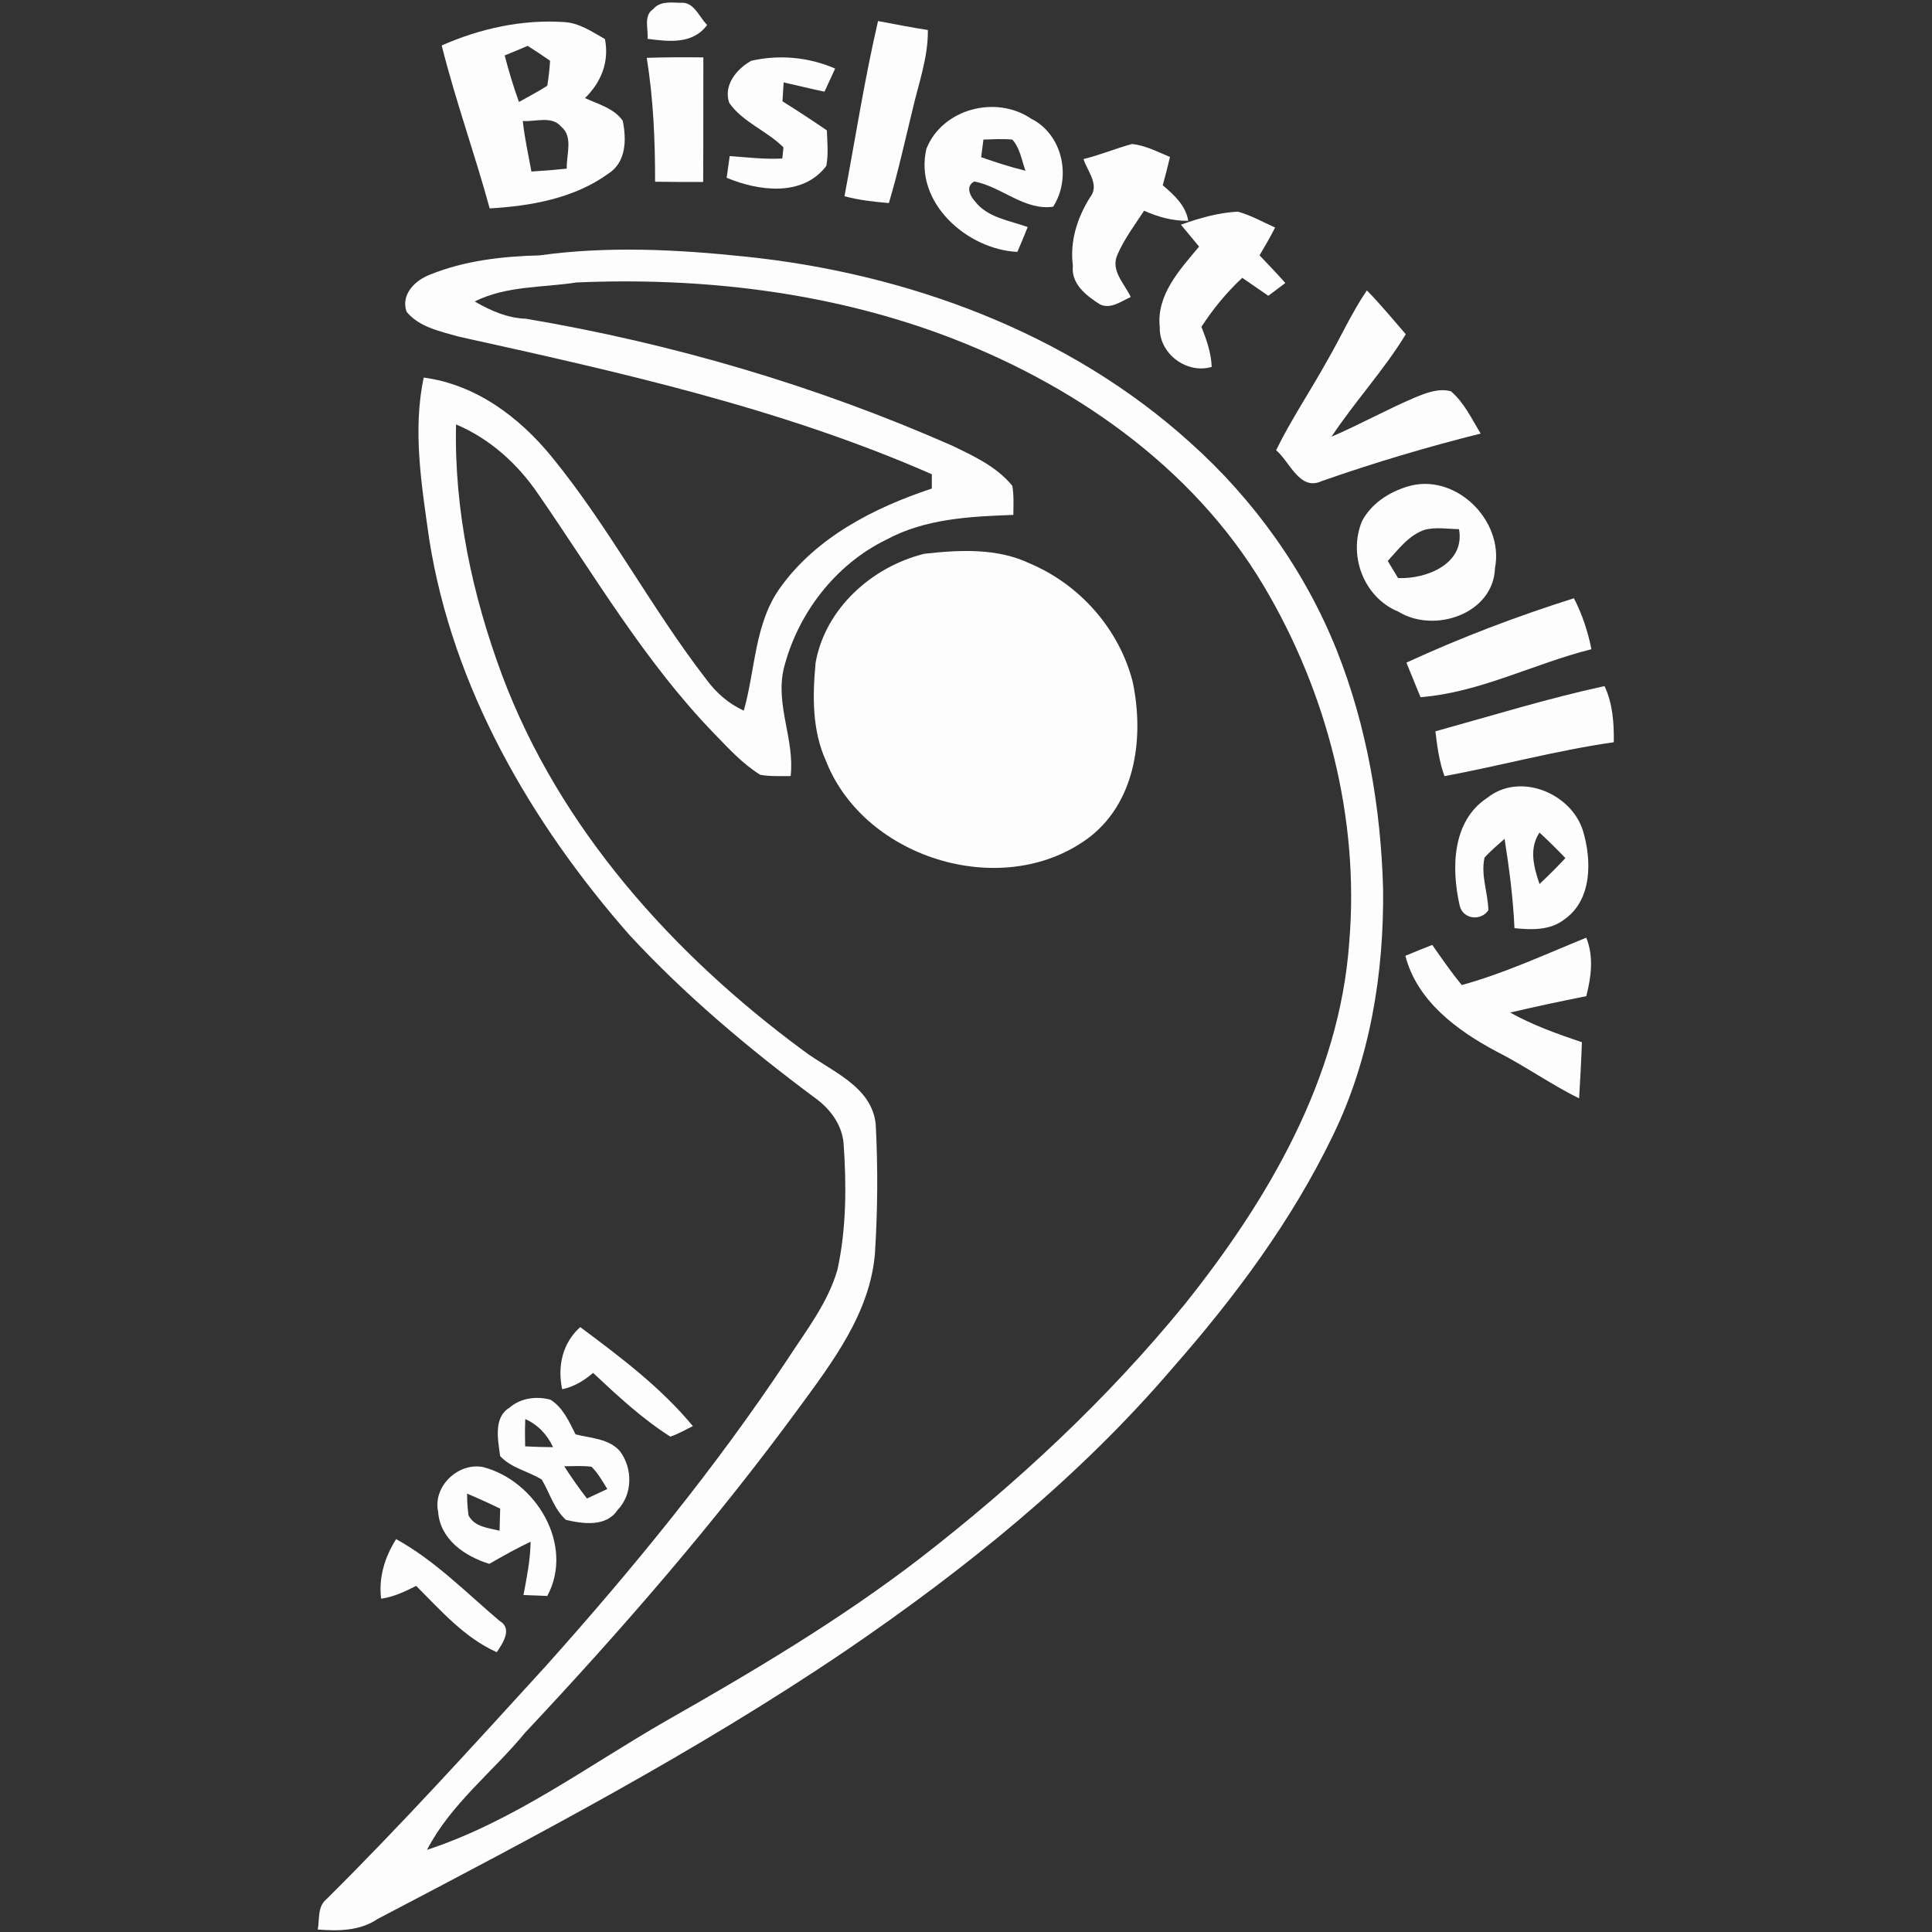 <?xml version="1.0" encoding="UTF-8"?>
<svg width="256px" height="256px" viewBox="0 0 256 256" version="1.1" xmlns="http://www.w3.org/2000/svg" xmlns:xlink="http://www.w3.org/1999/xlink">
    <rect x="0" y="0" width="256" height="256" fill="#333333" stroke="none"/>
    <!-- Generator: Sketch 51.3 (57544) - http://www.bohemiancoding.com/sketch -->
    <title>logo/bislett</title>
    <desc>Created with Sketch.</desc>
    <defs></defs>
    <g id="logo/bislett" stroke="none" stroke-width="1" fill="none" fill-rule="evenodd">
        <g id="bislett" transform="translate(42, 0)" fill="#FDFDFD" fill-rule="nonzero">
            <path d="M44.573,1.194 C45.449,0.131 46.907,0.344 48.135,0.368 C49.962,0.18 50.609,2.233 51.698,3.304 C49.806,5.905 46.596,5.513 43.803,5.145 C43.934,3.828 43.221,2.069 44.573,1.194 Z" id="Shape"></path>
            <path d="M16.528,6.02 C21.574,3.803 27.127,2.56 32.655,2.92 C34.703,2.993 36.439,4.204 38.159,5.177 C38.749,8.187 37.668,10.894 35.514,12.996 C37.258,13.806 39.355,14.338 40.518,16.006 C41.026,18.501 40.993,21.502 38.585,23.024 C34.097,26.279 28.314,27.309 22.884,27.612 C20.91,20.374 18.347,13.307 16.528,6.02 Z M24.874,7.345 C25.415,9.422 26.029,11.483 26.766,13.512 C28.02,12.8 29.306,12.146 30.518,11.361 C30.698,10.265 30.821,9.16 30.886,8.048 C29.912,7.369 28.929,6.707 27.921,6.077 C26.914,6.51 25.898,6.936 24.874,7.345 Z M27.274,16.031 C27.504,18.288 28.02,20.505 28.413,22.729 C29.977,22.639 31.542,22.508 33.098,22.345 C33.024,20.521 33.999,18.141 32.361,16.783 C31.107,15.295 28.945,16.162 27.274,16.031 Z" id="Shape"></path>
            <path d="M74.345,2.789 C76.54,3.198 78.735,3.64 80.946,3.975 C80.996,7.647 79.693,11.115 78.891,14.648 C77.883,18.746 76.99,22.868 75.778,26.909 C73.804,26.737 71.814,26.524 69.898,26.001 C71.355,18.255 72.559,10.469 74.345,2.789 Z" id="Shape"></path>
            <path d="M43.696,7.664 C46.194,7.582 48.701,7.574 51.199,7.606 C51.182,13.111 51.207,18.607 51.174,24.111 C49.053,24.12 46.923,24.111 44.802,24.079 C44.81,18.582 44.573,13.094 43.696,7.664 Z" id="Shape"></path>
            <path d="M57.538,8.056 C61.224,7.206 65.188,7.565 68.661,9.087 C68.309,9.847 67.604,11.385 67.252,12.146 C65.434,11.778 63.648,11.32 61.838,10.919 C61.781,11.753 61.732,12.587 61.682,13.422 C63.665,14.665 65.622,15.949 67.563,17.274 C67.621,18.836 67.784,20.431 67.49,21.985 C64.361,26.123 58.505,25.322 54.286,23.555 C54.393,22.836 54.59,21.404 54.688,20.684 C57.006,20.84 59.324,21.134 61.658,21.003 C61.691,20.635 61.773,19.899 61.814,19.531 C59.618,17.323 56.465,16.235 54.63,13.642 C53.82,11.295 55.597,9.144 57.538,8.056 Z" id="Shape"></path>
            <path d="M80.758,19.703 C82.863,14.411 89.964,12.563 94.608,15.712 C98.826,17.814 100.014,23.523 97.549,27.391 C93.748,27.931 90.718,24.741 87.106,24.046 C85.918,24.643 86.508,25.935 87.188,26.68 C88.85,28.847 91.758,29.215 94.174,30.082 C93.74,31.186 93.281,32.282 92.806,33.378 C86.123,33.059 79.071,26.802 80.758,19.703 Z M88.31,18.493 C88.211,19.27 88.105,20.047 88.007,20.832 C89.94,21.502 91.889,22.14 93.879,22.623 C93.371,21.224 93.167,19.629 92.135,18.493 C90.857,18.378 89.579,18.452 88.31,18.493 Z" id="Shape"></path>
            <path d="M101.57,21.077 C103.757,20.545 105.829,19.67 107.991,19.081 C109.777,19.261 111.39,20.128 113.029,20.799 C112.734,22.05 112.422,23.302 112.07,24.545 C113.561,25.829 115.109,27.203 115.453,29.256 C113.397,29.297 111.448,28.749 109.597,27.923 C108.344,29.837 106.943,31.693 106.042,33.803 C105.149,35.881 107.017,37.598 107.828,39.357 C106.566,39.913 105.215,40.993 103.773,40.347 C101.963,39.202 99.891,37.623 100.161,35.21 C99.744,31.988 100.726,28.888 102.422,26.173 C103.765,24.504 102.086,22.713 101.57,21.077 Z" id="Shape"></path>
            <path d="M114.478,29.771 C116.903,28.912 119.442,28.168 122.022,28.045 C123.758,28.52 125.322,29.428 126.961,30.147 C126.322,31.399 125.617,32.626 124.897,33.836 C126.051,35.047 127.206,36.249 128.312,37.5 C127.747,37.926 126.625,38.776 126.06,39.193 C124.905,38.408 123.758,37.607 122.603,36.813 C120.539,38.744 118.729,40.935 117.198,43.307 C117.869,45.009 118.492,46.759 118.557,48.615 C115.224,49.605 111.562,46.832 111.677,43.373 C111.194,39.079 114.347,35.717 116.886,32.675 C116.075,31.71 115.273,30.745 114.478,29.771 Z" id="Shape"></path>
            <path d="M14.964,36.396 C19.559,34.523 24.58,33.967 29.518,33.836 C38.52,32.585 47.677,33.051 56.686,33.992 C78.154,36.208 99.547,44.035 115.699,58.635 C124.143,66.184 130.917,75.639 135.126,86.165 C139.115,96.209 140.966,107.005 141.269,117.776 C141.392,128.998 139.533,140.424 134.561,150.574 C129.139,161.779 121.637,171.864 113.446,181.187 C100.956,195.811 85.844,207.982 69.988,218.778 C50.24,232.142 29.093,243.241 8.002,254.291 C5.668,255.869 2.809,255.885 0.106,255.673 C0.352,254.307 0.049,252.647 1.245,251.665 C11.286,241.711 20.763,231.226 30.297,220.79 C41.812,207.916 52.796,194.511 62.354,180.108 C64.819,176.305 67.711,172.632 68.972,168.216 C70.16,162.744 70.168,157.084 69.783,151.531 C69.562,148.938 67.924,146.836 65.86,145.38 C57.137,138.886 48.782,131.86 41.386,123.87 C28.355,109.017 17.986,91.179 14.874,71.459 C13.883,64.401 12.646,57.089 14.145,50.03 C21.058,50.946 26.824,55.281 31.116,60.54 C38.708,69.832 44.27,80.554 51.6,90.033 C52.886,91.8 54.565,93.256 56.555,94.164 C58.111,88.717 57.956,82.591 61.412,77.831 C66.195,71.165 73.845,67.263 81.471,64.736 C81.471,64.106 81.471,63.468 81.471,62.839 C61.478,54.063 40.043,49.302 18.797,44.608 C16.356,43.904 13.563,43.373 11.868,41.304 C11.098,39.005 12.974,37.165 14.964,36.396 Z M20.902,39.946 C22.991,41.164 25.251,42.154 27.708,42.236 C47.087,45.516 66.097,51.094 84.092,59.019 C86.983,60.401 90.054,61.824 92.135,64.368 C92.364,65.644 92.282,66.944 92.274,68.228 C86.549,68.433 80.594,68.719 75.442,71.508 C68.685,74.796 63.689,81.315 61.863,88.545 C60.7,93.403 63.321,97.992 62.764,102.833 C61.42,102.825 60.069,102.899 58.742,102.67 C56.375,101.206 54.491,99.112 52.566,97.133 C43.426,87.678 36.775,76.252 29.338,65.497 C26.619,61.489 22.933,58.136 18.429,56.238 C18.166,67.566 20.583,78.861 24.522,89.445 C32.123,109.753 47.169,126.479 64.451,139.213 C68.038,141.945 73.559,143.875 74.042,149.028 C74.337,154.704 74.296,160.413 73.935,166.089 C73.288,173.933 68.358,180.419 63.861,186.553 C52.771,201.692 40.445,215.882 27.602,229.566 C23.31,234.792 17.741,239.012 14.579,245.114 C26.095,241.327 35.882,233.974 46.293,228.004 C57.849,221.436 69.308,214.631 79.857,206.526 C92.692,196.588 104.674,185.449 114.945,172.87 C126.002,159.047 135.503,142.886 136.781,124.859 C138.165,108.444 133.816,91.686 125.413,77.569 C115.936,61.685 99.924,50.668 82.806,44.322 C67.383,38.629 50.748,36.723 34.392,37.427 C29.862,38.13 25.112,37.844 20.902,39.946 Z" id="Shape"></path>
            <path d="M133.824,47.855 C135.626,44.755 137.092,41.459 139.115,38.482 C140.934,40.322 142.572,42.334 144.275,44.289 C141.359,49.073 137.526,53.204 134.43,57.866 C138.173,56.263 141.736,54.267 145.487,52.672 C146.978,52.059 148.616,51.404 150.254,51.846 C152.015,53.351 153.006,55.502 154.194,57.449 C147.068,59.232 140.041,61.325 133.112,63.755 C130.212,65.104 128.91,61.178 127.092,59.657 C129.082,55.584 131.629,51.822 133.824,47.855 Z" id="Shape"></path>
            <path d="M144.406,64.499 C150.729,62.471 157.339,68.907 156.094,75.271 C155.889,81.356 148.043,83.981 143.284,81.045 C138.665,79.147 136.601,73.528 138.485,69.03 C139.705,66.748 141.974,65.251 144.406,64.499 Z M141.884,74.33 C142.228,74.894 142.907,76.031 143.251,76.596 C147.011,76.759 152.163,74.706 151.327,70.118 C149.812,70.093 148.248,69.807 146.765,70.208 C144.668,70.911 143.325,72.768 141.884,74.33 Z" id="Shape"></path>
            <path d="M80.463,73.381 C85.124,72.858 90.128,72.588 94.477,74.673 C101.103,77.471 106.312,83.384 108.09,90.361 C109.58,97.444 108.598,105.884 102.627,110.726 C91.406,119.543 72.609,113.99 67.449,100.83 C65.589,96.748 65.663,92.168 66.073,87.809 C67.358,80.62 73.534,75.099 80.463,73.381 Z" id="Shape"></path>
            <path d="M144.357,87.801 C151.557,84.48 159.002,81.658 166.553,79.27 C167.651,81.397 168.404,83.678 168.871,86.026 C161.27,87.923 154.112,91.759 146.225,92.381 C145.602,90.851 144.98,89.322 144.357,87.801 Z" id="Shape"></path>
            <path d="M148.198,96.904 C155.644,94.843 163.048,92.553 170.608,90.909 C171.705,93.24 171.869,95.816 171.836,98.351 C164.285,99.423 156.897,101.451 149.402,102.842 C148.706,100.928 148.436,98.916 148.198,96.904 Z" id="Shape"></path>
            <path d="M155.078,105.712 C159.338,102.302 166.111,105.034 167.725,109.998 C168.929,113.891 169.01,119.249 165.276,121.833 C163.4,123.305 160.918,123.215 158.674,122.986 C158.502,119.011 157.978,115.077 157.364,111.143 C156.463,111.953 155.529,112.73 154.71,113.63 C154.186,115.952 155.16,118.275 155.218,120.606 C154.235,122.078 151.884,121.817 151.426,120.05 C150.303,115.126 150.361,108.804 155.078,105.712 Z M161.991,117.138 C163.171,116.034 164.317,114.889 165.423,113.703 C164.309,112.534 163.171,111.413 161.991,110.317 C160.566,112.468 161.238,114.889 161.991,117.138 Z" id="Shape"></path>
            <path d="M151.688,130.527 C157.38,128.957 162.737,126.462 168.191,124.246 C169.199,126.79 168.847,129.423 168.191,131.999 C164.817,132.662 161.451,133.39 158.101,134.167 C161.107,135.844 164.358,137.005 167.61,138.101 C167.528,140.579 167.389,143.057 167.241,145.536 C163.466,143.687 160.042,141.217 156.291,139.328 C151.082,136.555 145.774,132.654 144.218,126.65 C145.397,126.16 146.585,125.669 147.781,125.203 C149.034,127.002 150.295,128.818 151.688,130.527 Z" id="Shape"></path>
            <path d="M32.492,184.083 C31.845,181.048 32.524,177.965 34.883,175.847 C40.191,179.805 45.564,183.837 49.806,188.966 C48.823,189.448 47.865,190.013 46.825,190.364 C43.082,187.984 39.814,184.933 36.587,181.915 C35.391,182.946 34.048,183.756 32.492,184.083 Z" id="Shape"></path>
            <path d="M25.497,186.536 C26.979,185.236 29.068,184.966 30.935,185.465 C32.614,186.512 33.401,188.377 34.269,190.062 C36.284,190.577 38.684,190.61 40.15,192.294 C41.845,194.56 41.853,198.003 39.83,200.081 C38.34,202.355 35.26,201.929 32.983,201.389 C31.419,199.958 30.837,197.84 29.797,196.057 C27.995,194.936 25.751,194.544 24.268,192.932 C23.998,190.839 23.343,187.837 25.497,186.536 Z M27.602,188.033 C27.553,189.236 27.553,190.438 27.586,191.648 C28.814,191.714 30.043,191.755 31.279,191.755 C30.51,190.094 29.273,188.778 27.602,188.033 Z M32.762,194.29 C33.712,195.754 34.703,197.185 35.776,198.559 C36.456,198.241 37.799,197.611 38.471,197.3 C37.832,196.278 37.242,195.198 36.374,194.347 C35.17,194.2 33.966,194.274 32.762,194.29 Z" id="Shape"></path>
            <path d="M16.053,200.302 C15.341,196.956 18.715,193.742 22.016,194.396 C28.986,196.204 34.162,204.702 30.518,211.474 C29.461,211.441 28.413,211.4 27.364,211.351 C27.798,209.012 28.282,206.673 28.306,204.285 C26.439,205.176 24.629,206.182 22.835,207.221 C19.6,206.215 16.315,203.998 16.053,200.302 Z M20.083,200.801 C20.886,202.338 22.704,202.453 24.195,202.829 C24.219,201.847 24.244,200.874 24.277,199.901 C22.827,199.197 21.369,198.535 19.895,197.913 C19.886,198.878 19.952,199.844 20.083,200.801 Z" id="Shape"></path>
            <path d="M8.502,211.834 C8.15,208.996 8.993,206.329 10.484,203.941 C15.627,206.771 19.747,211.008 24.186,214.77 C25.956,215.792 24.621,217.739 23.826,218.925 C19.518,216.995 16.414,213.396 13.146,210.141 C11.663,210.877 10.156,211.613 8.502,211.834 Z" id="Shape"></path>
        </g>
    </g>
</svg>